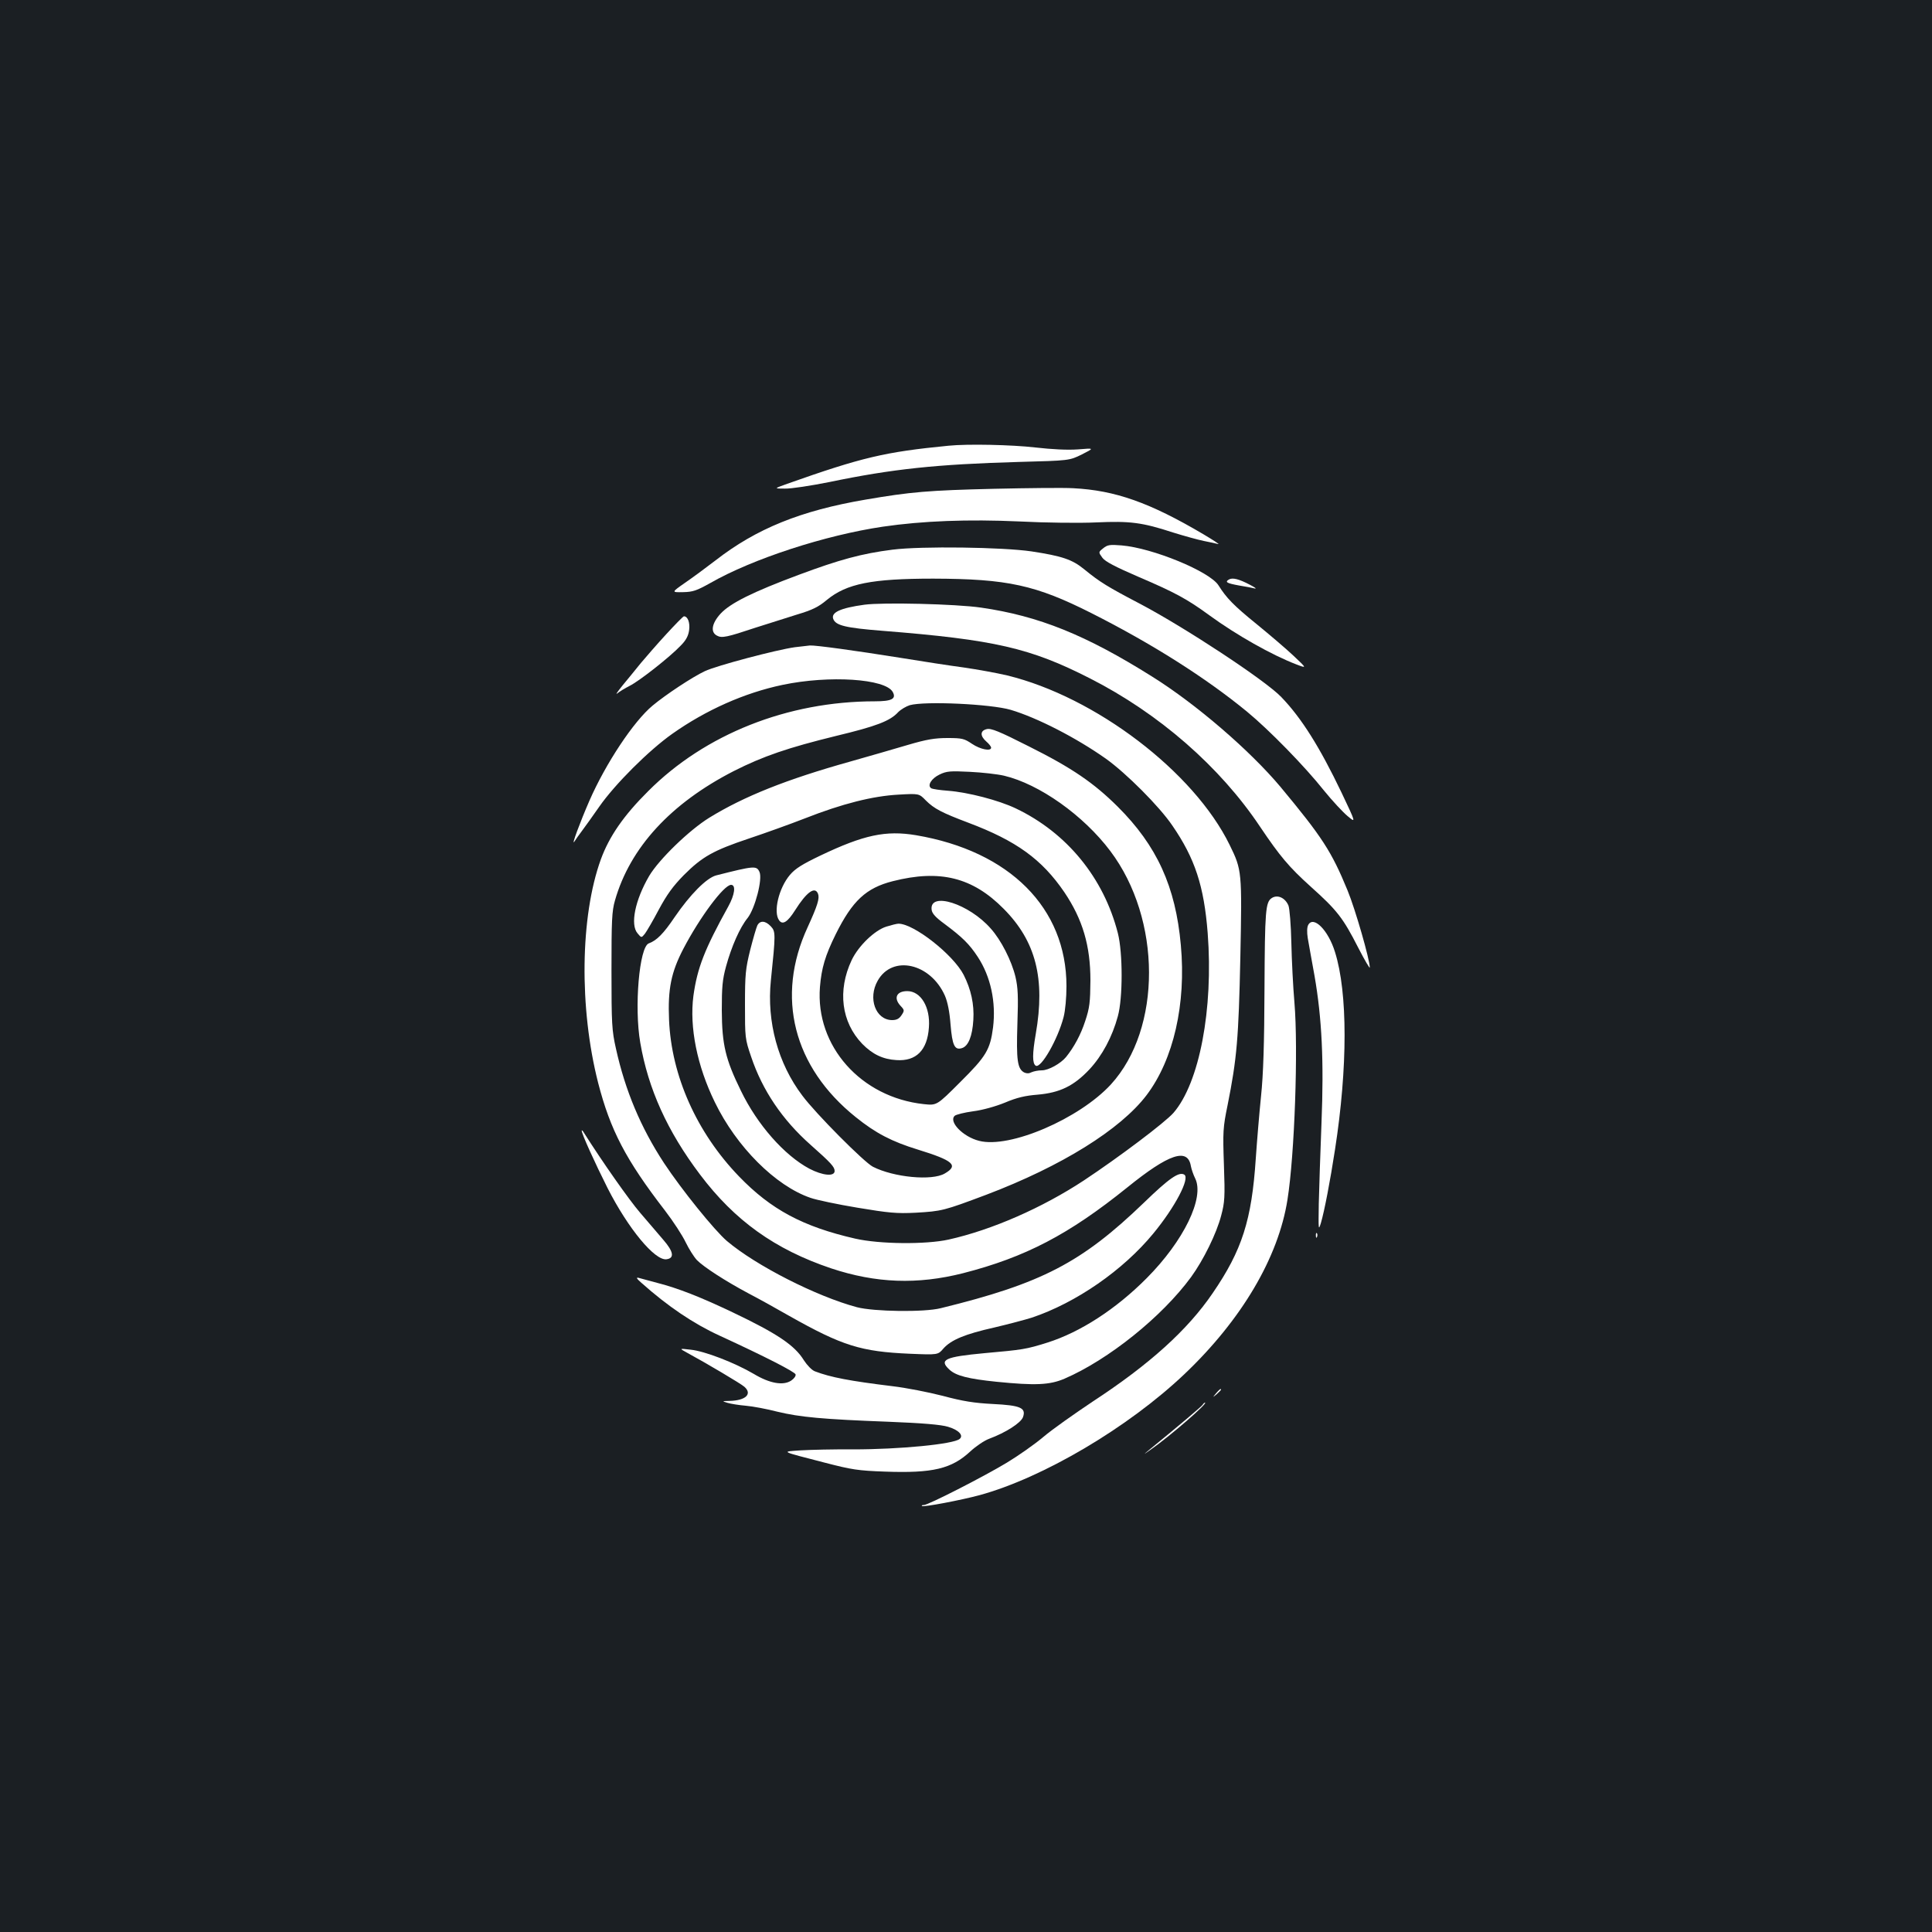 <?xml version="1.0" standalone="no"?>
<!DOCTYPE svg PUBLIC "-//W3C//DTD SVG 20010904//EN"
 "http://www.w3.org/TR/2001/REC-SVG-20010904/DTD/svg10.dtd">
<svg version="1.0" xmlns="http://www.w3.org/2000/svg"
 width="1000pt" height="1000pt" viewBox="0 0 1000 1000"
 preserveAspectRatio="xMidYMid meet">
<rect width="100%" height="100%" fill="#1b1f23"/>
<g transform="translate(0,1000) scale(0.1,-0.1)"
fill="#ffffff" stroke="none">
<path d="M4910 7693 c-329 -32 -448 -60 -835 -197 -70 -25 -70 -25 -12 -25 31
-1 135 15 230 34 327 68 556 92 980 104 262 7 262 7 327 39 65 33 65 33 -20
26 -55 -4 -133 0 -222 10 -121 14 -350 19 -448 9z"/>
<path d="M5145 7470 c-339 -8 -432 -16 -665 -56 -335 -57 -565 -150 -777 -315
-48 -37 -120 -90 -158 -116 -70 -49 -70 -49 -10 -48 52 1 71 8 141 47 220 126
596 248 894 292 205 30 441 39 706 27 135 -7 314 -9 398 -5 175 8 238 0 397
-52 58 -18 130 -38 160 -44 30 -6 63 -13 74 -16 11 -3 -23 19 -75 50 -279 165
-458 228 -675 239 -49 3 -234 1 -410 -3z"/>
<path d="M5710 7162 c-25 -20 -25 -20 -4 -49 15 -20 65 -46 185 -98 192 -82
254 -116 369 -200 140 -102 322 -205 450 -254 55 -21 55 -21 -15 45 -38 36
-124 109 -190 163 -121 98 -157 136 -198 201 -45 72 -342 194 -502 207 -61 5
-73 3 -95 -15z"/>
<path d="M4620 7155 c-159 -20 -276 -52 -485 -130 -239 -89 -355 -147 -405
-201 -46 -50 -54 -96 -19 -114 25 -14 52 -8 199 41 63 20 160 51 215 68 80 24
111 39 155 76 102 84 232 110 550 110 385 -1 531 -33 820 -179 311 -157 591
-334 805 -510 114 -94 298 -282 398 -408 43 -53 98 -112 122 -132 44 -37 44
-37 -31 121 -113 236 -207 386 -312 495 -82 86 -497 359 -728 481 -172 90
-211 114 -293 181 -61 50 -114 68 -272 92 -149 22 -569 28 -719 9z"/>
<path d="M6360 7000 c-21 -13 -10 -19 56 -31 32 -5 68 -12 79 -15 11 -2 0 6
-25 19 -57 30 -91 39 -110 27z"/>
<path d="M4474 6870 c-124 -17 -174 -40 -161 -74 13 -34 66 -46 254 -61 581
-46 766 -89 1074 -246 358 -182 674 -458 881 -768 103 -153 149 -208 262 -310
136 -122 167 -161 246 -316 33 -64 60 -110 60 -103 0 41 -75 302 -115 399 -83
202 -131 276 -348 537 -157 187 -435 427 -662 569 -345 217 -589 315 -887 358
-129 19 -510 28 -604 15z"/>
<path d="M3449 6718 c-47 -51 -106 -119 -132 -150 -26 -32 -68 -84 -94 -115
-26 -32 -39 -51 -28 -42 11 9 40 27 64 39 50 25 208 149 264 208 28 28 40 51
44 81 5 38 -7 71 -27 71 -4 0 -45 -42 -91 -92z"/>
<path d="M4114 6650 c-94 -13 -405 -95 -466 -124 -64 -30 -203 -122 -270 -178
-98 -81 -243 -300 -327 -492 -48 -110 -96 -239 -78 -212 6 10 24 35 39 55 15
20 56 77 90 126 80 115 256 291 378 377 174 123 374 212 570 253 242 51 534
32 571 -37 19 -35 -5 -48 -93 -48 -451 0 -879 -170 -1173 -465 -127 -126 -202
-235 -245 -353 -107 -295 -113 -769 -14 -1157 63 -244 143 -398 346 -661 43
-56 91 -130 107 -164 17 -35 43 -76 58 -92 34 -35 146 -108 268 -173 50 -26
144 -78 210 -116 275 -155 371 -185 625 -196 145 -6 145 -6 173 27 40 45 112
75 264 109 72 17 159 40 194 51 229 77 472 245 629 436 112 136 190 285 160
304 -27 17 -78 -18 -209 -145 -323 -311 -529 -418 -1051 -546 -86 -22 -348
-18 -435 5 -209 56 -522 215 -673 343 -65 56 -233 264 -325 403 -120 183 -201
375 -249 593 -21 93 -23 128 -23 402 0 260 2 309 18 364 78 274 289 503 615
670 152 77 281 121 530 182 208 50 279 77 321 123 14 14 41 30 60 36 79 22
420 6 522 -24 138 -41 340 -145 493 -253 105 -75 277 -247 344 -346 117 -170
164 -313 183 -557 30 -394 -43 -775 -177 -930 -44 -50 -280 -228 -464 -350
-216 -142 -476 -256 -700 -306 -118 -26 -357 -24 -484 5 -270 62 -435 150
-601 322 -219 227 -350 521 -362 810 -7 160 11 247 74 368 85 163 210 331 247
331 26 0 19 -51 -14 -111 -123 -222 -161 -319 -181 -464 -21 -162 19 -362 111
-550 112 -231 314 -433 495 -495 31 -11 141 -34 243 -51 163 -27 202 -31 302
-26 135 8 144 10 365 93 390 148 695 338 830 516 139 184 205 471 177 776 -27
303 -124 515 -327 717 -124 123 -236 200 -460 312 -154 78 -196 95 -218 89
-34 -8 -35 -35 -2 -64 14 -12 25 -26 25 -32 0 -20 -56 -9 -99 20 -40 27 -51
30 -127 30 -65 0 -108 -7 -206 -36 -68 -20 -202 -59 -298 -86 -329 -92 -549
-180 -728 -290 -104 -64 -261 -216 -312 -302 -73 -125 -99 -252 -60 -297 20
-24 20 -24 38 -2 9 12 42 68 72 125 42 78 73 121 130 179 95 95 152 127 337
189 81 27 212 74 289 104 193 76 352 116 485 123 106 6 106 6 141 -30 43 -43
84 -64 219 -115 250 -94 382 -190 498 -360 95 -141 135 -277 135 -457 -1 -113
-4 -141 -27 -210 -23 -71 -58 -135 -99 -186 -28 -34 -91 -69 -125 -69 -19 0
-43 -5 -54 -10 -13 -7 -25 -7 -38 -1 -35 19 -41 64 -35 250 5 144 3 189 -10
245 -20 83 -74 190 -128 250 -112 128 -317 193 -306 98 2 -20 20 -40 68 -75
91 -68 127 -103 171 -170 67 -102 95 -234 79 -365 -15 -115 -35 -149 -170
-283 -121 -121 -121 -121 -188 -114 -326 35 -562 301 -538 606 8 98 27 163 82
274 86 173 157 239 295 274 244 62 413 20 574 -143 167 -168 216 -362 166
-648 -18 -103 -18 -153 0 -164 27 -16 114 136 144 251 9 34 15 102 15 161 0
404 -294 699 -779 781 -156 26 -270 2 -496 -106 -92 -44 -129 -67 -156 -99
-58 -68 -88 -193 -56 -236 18 -25 44 -8 82 52 60 95 103 126 119 86 9 -24 -2
-60 -54 -174 -166 -359 -74 -723 249 -982 104 -84 188 -127 321 -168 185 -57
213 -82 140 -124 -66 -39 -264 -20 -372 35 -45 23 -296 275 -365 368 -126 166
-185 382 -163 596 25 242 25 253 0 280 -28 30 -56 32 -70 5 -5 -10 -22 -68
-37 -127 -24 -97 -27 -126 -27 -283 0 -170 0 -177 32 -270 58 -173 161 -326
308 -456 105 -93 124 -114 124 -135 0 -30 -62 -24 -131 12 -129 69 -269 227
-354 403 -80 163 -98 239 -99 416 0 120 3 159 22 228 28 102 71 201 112 251
38 49 78 201 61 238 -15 33 -27 32 -224 -18 -50 -13 -135 -99 -215 -216 -58
-86 -93 -121 -134 -136 -49 -18 -76 -330 -44 -514 41 -239 140 -458 309 -682
180 -239 388 -388 679 -486 232 -77 446 -85 683 -25 323 83 547 200 850 444
215 174 313 207 329 110 3 -16 13 -45 22 -63 50 -100 -59 -324 -251 -517 -159
-160 -343 -279 -513 -333 -112 -35 -126 -37 -327 -55 -205 -19 -236 -34 -181
-85 34 -32 98 -48 244 -63 200 -20 275 -17 352 16 227 98 504 320 655 526 64
88 132 226 156 319 18 68 20 95 14 261 -6 172 -5 194 19 310 48 240 57 345 66
765 9 445 8 452 -55 581 -185 379 -695 767 -1152 878 -55 13 -155 31 -224 41
-68 9 -218 32 -334 51 -225 36 -435 65 -463 63 -9 -1 -44 -5 -78 -9z m1083
-665 c182 -43 411 -205 550 -390 266 -353 267 -919 3 -1208 -164 -178 -524
-333 -682 -292 -84 21 -160 100 -126 130 7 6 50 17 95 23 48 6 116 25 165 45
61 26 105 36 168 41 116 10 188 45 269 131 66 71 118 168 147 275 26 94 26
328 0 430 -73 286 -264 520 -529 646 -88 42 -246 83 -349 91 -42 3 -82 9 -88
13 -22 14 1 51 43 71 37 18 56 19 157 14 63 -3 143 -12 177 -20z"/>
<path d="M6583 5352 c-33 -21 -36 -66 -38 -467 -1 -285 -6 -446 -18 -560 -9
-88 -21 -232 -27 -320 -21 -320 -71 -476 -223 -698 -130 -191 -327 -369 -622
-562 -93 -62 -208 -143 -254 -182 -46 -39 -132 -99 -190 -134 -123 -74 -407
-219 -429 -219 -9 0 -13 -2 -10 -5 7 -7 201 30 298 56 329 90 769 350 1060
626 296 281 487 604 534 904 37 232 56 782 36 1019 -7 80 -14 219 -16 310 -2
92 -9 177 -15 193 -17 40 -56 58 -86 39z"/>
<path d="M6771 5212 c-6 -12 -7 -37 -2 -68 5 -27 20 -115 35 -195 38 -219 49
-441 36 -762 -6 -150 -12 -337 -14 -417 -2 -135 -2 -142 11 -100 18 61 48 217
73 380 66 425 66 812 0 1022 -35 114 -112 191 -139 140z"/>
<path d="M4588 5204 c-61 -19 -145 -100 -180 -174 -74 -157 -53 -321 55 -433
53 -54 107 -80 177 -84 102 -7 160 51 168 169 8 105 -42 188 -112 188 -56 0
-72 -36 -35 -76 21 -22 21 -25 5 -49 -12 -18 -25 -25 -49 -25 -85 1 -126 113
-74 204 76 135 273 91 348 -78 14 -33 24 -83 29 -149 9 -108 21 -134 59 -122
33 10 54 62 59 146 5 81 -12 158 -50 233 -54 105 -259 266 -338 265 -8 0 -36
-7 -62 -15z"/>
<path d="M3011 4148 c-2 -13 70 -171 134 -298 107 -210 244 -375 304 -368 43
5 38 39 -16 101 -26 31 -80 93 -119 139 -57 66 -196 264 -291 414 -6 11 -12
16 -12 12z"/>
<path d="M6811 3604 c0 -11 3 -14 6 -6 3 7 2 16 -1 19 -3 4 -6 -2 -5 -13z"/>
<path d="M3320 3360 c137 -122 269 -211 404 -273 237 -109 391 -188 394 -201
2 -8 -8 -22 -23 -32 -41 -27 -111 -15 -194 35 -97 57 -254 118 -326 125 -60 7
-60 7 -20 -15 98 -53 282 -162 298 -177 42 -37 7 -71 -76 -73 -41 -1 -41 -1
-12 -10 17 -5 59 -12 95 -15 36 -3 110 -17 164 -31 117 -28 231 -39 576 -52
177 -7 271 -15 307 -26 55 -16 82 -45 60 -63 -32 -27 -310 -54 -552 -54 -99 1
-220 -2 -270 -5 -103 -7 -111 -3 125 -64 139 -36 171 -41 310 -46 248 -9 345
14 443 105 28 26 72 56 97 65 86 32 164 82 175 112 17 48 -13 61 -157 68 -95
5 -154 14 -258 42 -74 19 -191 42 -260 50 -221 27 -321 46 -402 77 -16 6 -40
31 -57 57 -47 77 -137 138 -368 248 -168 80 -283 125 -388 152 -44 12 -89 24
-100 27 -14 3 -10 -4 15 -26z"/>
<path d="M6294 2788 c-19 -23 -19 -23 4 -4 12 11 22 21 22 23 0 8 -8 2 -26
-19z"/>
<path d="M6225 2729 c-6 -9 -112 -99 -275 -232 -35 -29 -35 -29 5 -1 98 68
301 244 282 244 -3 0 -9 -5 -12 -11z"/>
</g>
</svg>
